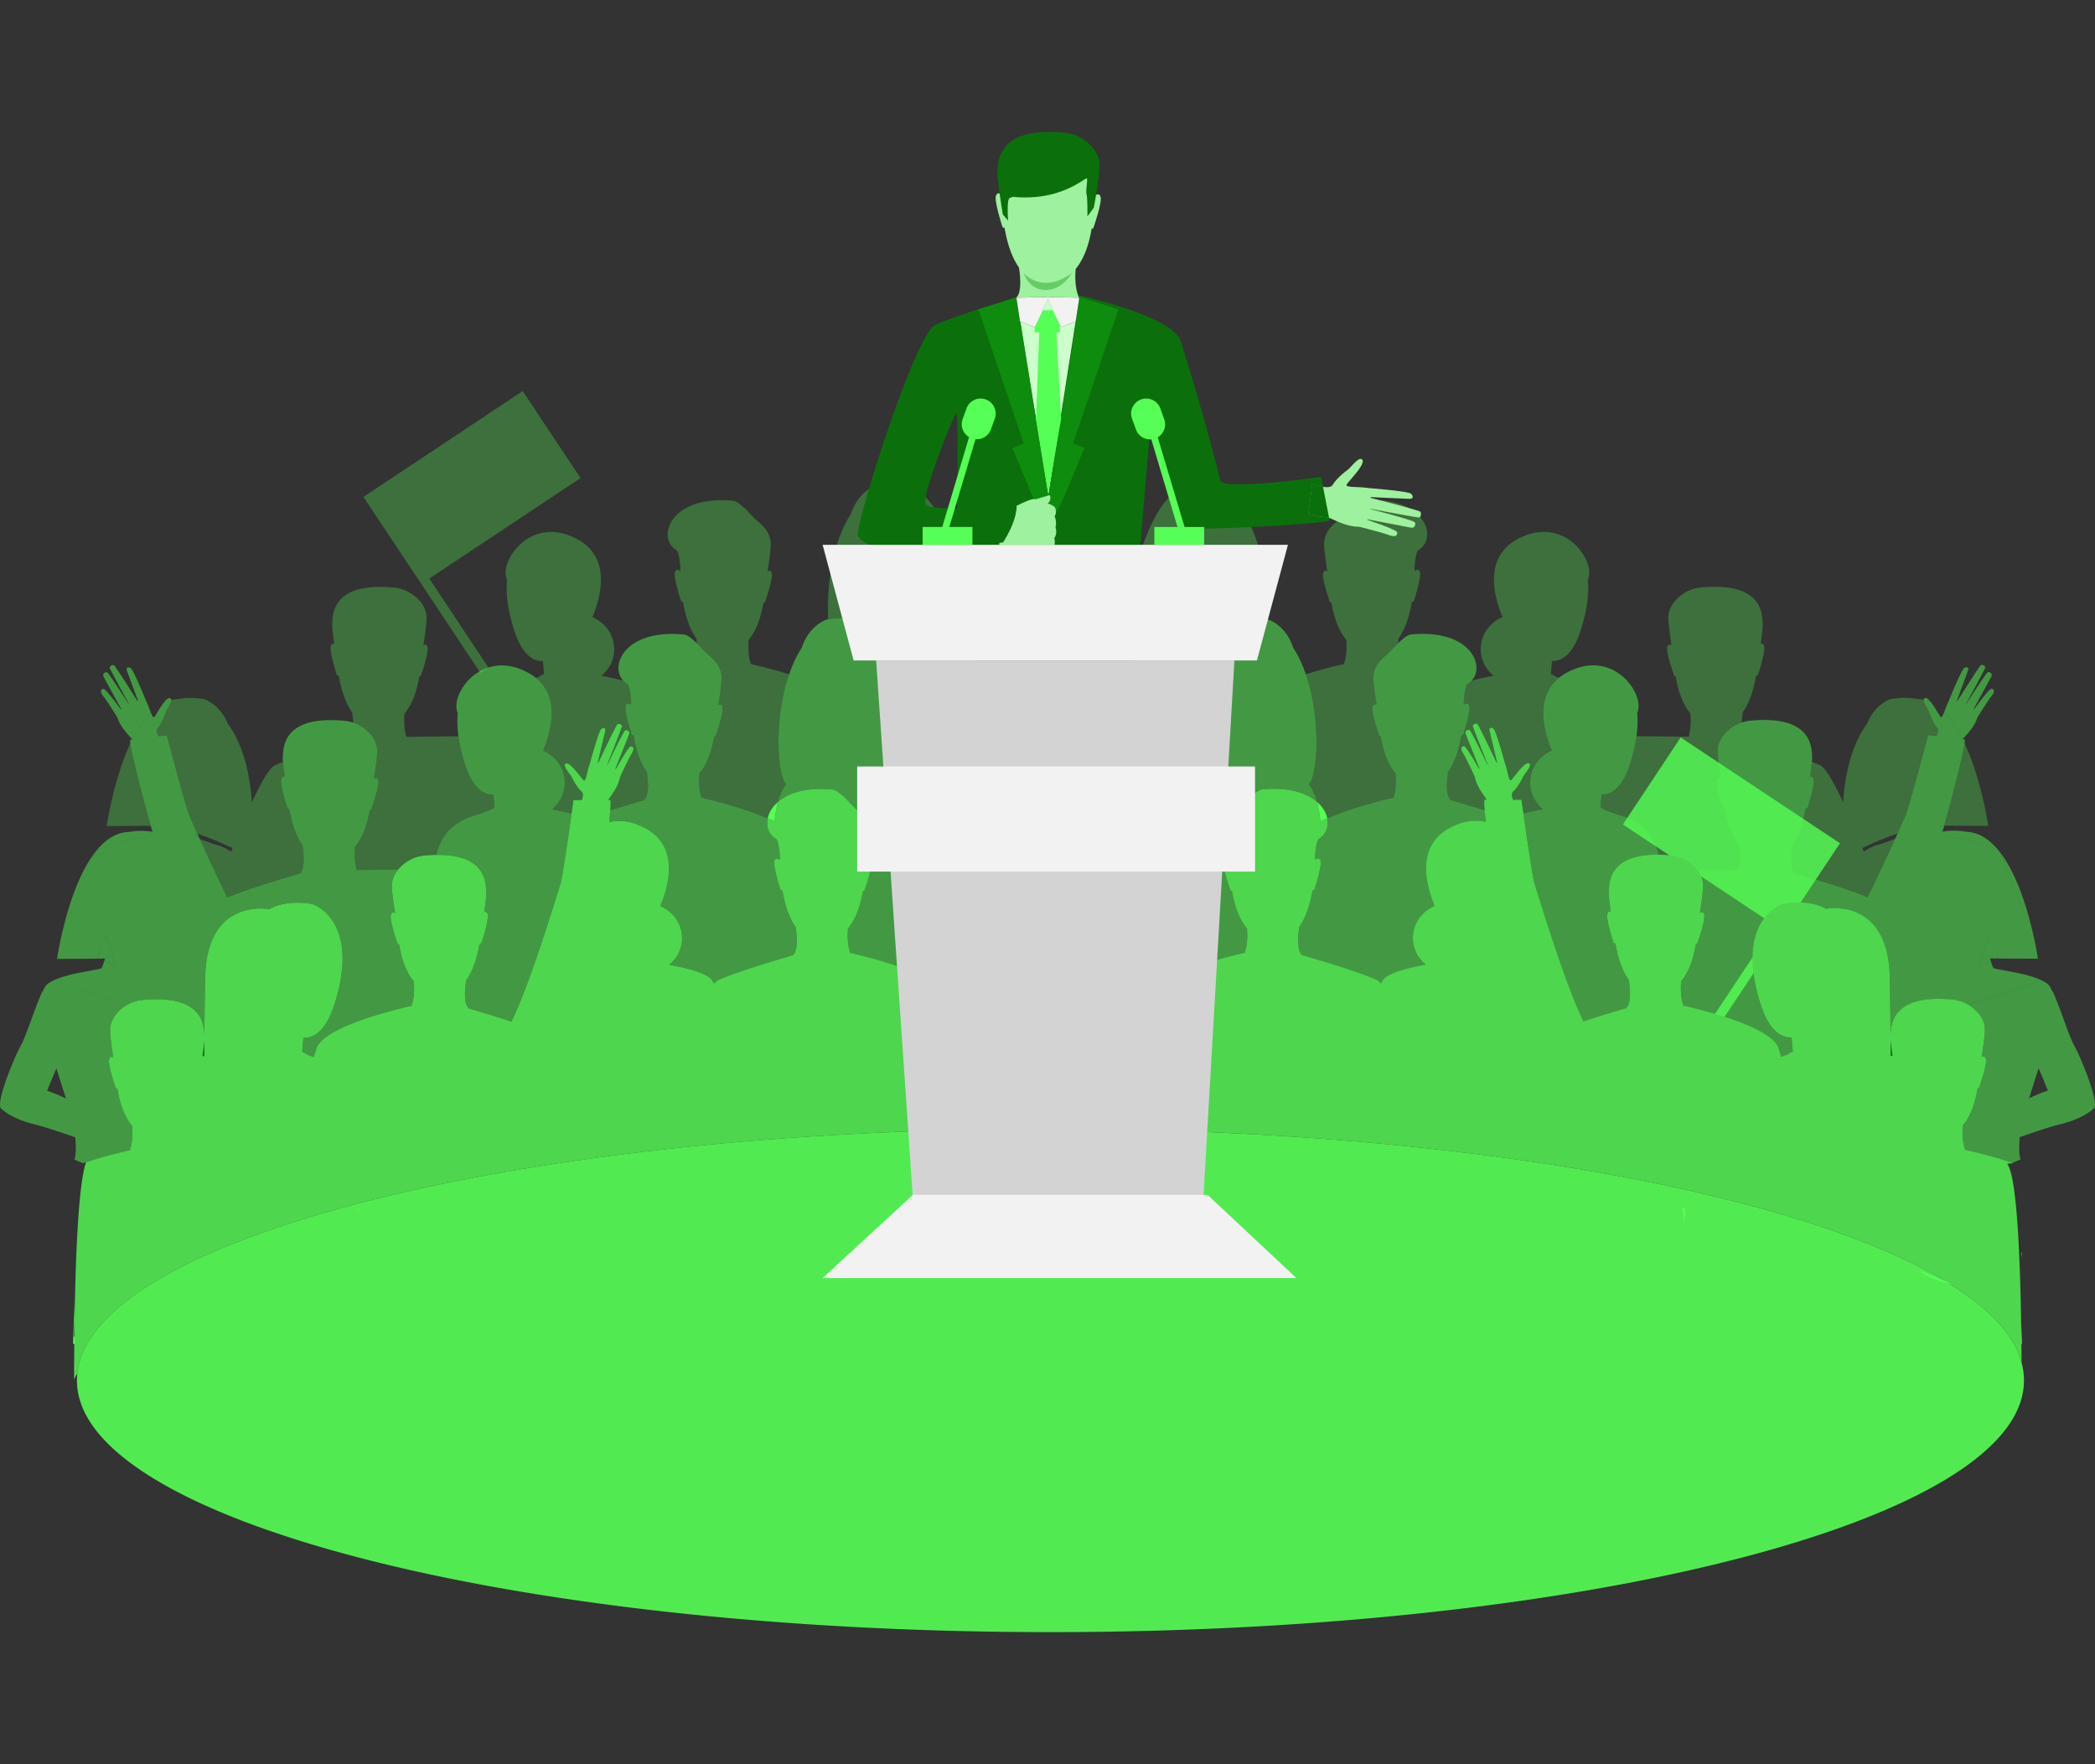 <svg xmlns="http://www.w3.org/2000/svg" enable-background="new 0 0 500 421" viewBox="0 0 500 421" id="Politiciangivinghisspeechtopublic"><rect x="0" y="0" width="500" height="421" fill="#333333" stroke="none"/><path fill="#55ff55" d="M483.047 329.465c0 33.169-104.021 60.059-232.349 60.059-128.313 0-232.334-26.89-232.334-60.059 0-.543.031-1.085.097-1.627 3.026-29.536 88.557-53.763 199.194-57.829 1.563-.064 3.126-.111 4.704-.159.047.159.112.319.159.478.638 1.865 1.323 3.635 1.977 5.07.859 1.912 1.722 3.235 2.453 3.426 1.373.35 14.283-.159 23.065-.749 8.782.59 21.693 1.083 23.047.733.75-.191 1.594-1.515 2.456-3.428.669-1.466 1.37-3.283 2.024-5.18a3.28 3.28 0 0 0 .128-.398c1.563.048 3.11.096 4.654.16 107.847 3.793 192.167 26.714 200.106 55.102.413 1.451.619 2.917.619 4.401z" opacity=".9" class="colorffbe55 svgShape"></path><g opacity=".3" fill="#000000" class="color000000 svgShape"><path fill="#55ff55" d="M237.314 185.745c4.209-.989 6.998-2.55 8.368-3.873 1.357-1.325-3.222-12.338-4.576-14.744-1.339-2.407-2.92-7.668-4.832-12.272a7.996 7.996 0 0 0-.704-1.308c-.237-.59-.557-1.083-1.002-1.434-.638-.495-1.501-.909-2.488-1.292-1.118-7.699-5.809-34.603-16.839-34.983h-.031c-3.235-.606-6.183.048-6.183.048s-4.162 1.307-5.931 6.745c-4.589 6.997-5.846 17.868-5.429 25.151.909-.143 3.3-.461 5.85.033h.016c10.999.426 15.641 27.286 16.758 35.016.99.366 1.849.795 2.488 1.29.429.335.75.812.987 1.402.271.398.51.845.719 1.339 1.915 4.606 3.477 9.867 4.816 12.274 1.339 2.42 5.899 13.435 4.545 14.743-1.354 1.323-4.159 2.9-8.353 3.874-2.039.478-5.878 1.754-9.402 2.982-.19 2.279-.174 4.606.24 5.292.495.828 3.11 4.798 4.944 7.585 2.245 1.244 3.923 2.629 4.352 4.113.51 1.704 1.13 3.745 1.865 6.169h.016c2.662-.162 5.339-.321 8.032-.464.878-.048 1.771-.081 2.662-.129 1.192-18.299-2.042-30.809-4.819-37.887.638-.318 1.195-.654 1.61-1.02 0 0-6.043-9.069-6.824-10.359-.414-.685-.414-2.997-.224-5.292 3.507-1.228 7.345-2.52 9.369-2.999zm-4.847-13.468a155.543 155.543 0 0 1 2.232 5.356c-2.547.892-3.599 1.387-4.492 1.849.7-2.216 1.528-4.878 2.26-7.205zM187.634 187.142c-.94 1.29-1.563 2.774-1.961 4.256-.495 1.737-.701 3.443-.794 4.751-.096-.048-.193-.112-.305-.16a2.301 2.301 0 0 0-1.307-.605c-.016 0-.031-.016-.047-.016-6.538-2.931-15.367-4.858-15.796-4.955-.685-1.977-.641-4.304-.514-5.801v-.016c1.485-1.77 2.824-4.544 3.536-8.879.24.159.417-.24.417-.24.128-.43 1.943-5.596 1.544-6.791-.209-.654-.623-.605-.974-.413.305-1.865.654-4.306.766-6.139.143-2.598-1.451-4.492-3.014-5.72-.685-.542-1.737-1.753-2.839-2.836-.031-.383-.097-.781-.159-1.213-1.292-1.801-2.488-4.575-3.191-8.845-.016.016-.016.048-.016.048-.271.255-.461-.223-.461-.223-.081-.191-1.834-5.627-1.42-6.822.302-.845.924-.478 1.258-.207 0-.207.016-.511.031-.861-.159-1.992-.445-3.857-.956-4.161-4.816-2.853-1.628-13.198 13.53-11.782 1.737.174 4.592 3.887 5.98 4.972 1.544 1.227 3.154 3.124 3.014 5.722-.112 1.849-.464 4.271-.766 6.152.336-.19.766-.271.987.398.402 1.195-1.417 6.36-1.544 6.791 0 0-.174.398-.414.223-.716 4.352-2.055 7.142-3.537 8.912-.124 1.482-.159 3.826.545 5.819.143.031 4.334.939 9.1 2.434-3.66 10.651-2.832 24.199-.693 26.207zM153.84 190.814v.128a313.673 313.673 0 0 0-8.206 2.489c.128-1.563.143-2.519 0-2.519h-.479c.557-.909 2.391-3.062 2.836-5.421.015-.048.031-.079.015-.128h.016s1.802-3.921 2.727-5.482c.94-1.547.14-1.754-.208-1.77-.448 0-2.646 3.793-3.571 5.404-.031-.031-.062-.047-.093-.065.844-2.087 3.088-7.699 3.281-8.241.271-.669-.51-1.132-.94-.908-.398.223-3.235 6.09-4.24 8.225l-.062-.016c.909-2.279 3.505-8.848 3.536-9.198.062-.447-.862-.733-1.118-.462-.364.385-3.536 7.062-4.523 9.151-.047 0-.097 0-.143-.017.224-.908.623-2.614.987-4.176.383-1.561.716-2.979.797-3.298.174-.797-.286-.973-.925-.574-.576.367-2.469 7.237-2.836 8.544 0 .016-.016.031-.016.031-.511 1.244-.813 4.288-1.404 3.683-.685-.687-3.203-4.382-4.206-3.983-1.006.398 1.033 2.501 1.416 3.298.271.59 1.245 2.439 2.329 3.426.464.43.336 1.227.05 1.993l-2.008.001s-.178 1.308-.464 3.252a65.443 65.443 0 0 0-4.654-1.004c1.865-1.53 3.045-3.811 3.06-6.36 0-3.428-2.139-6.36-5.18-7.665 1.908-4.576 4.091-12.643-1.697-17.344.271-.11.542-.222.813-.317 0 0 .367-.288 1.102-.605a13.183 13.183 0 0 0-.065-.766c-.062-.828-.128-1.625-.19-2.343l-.016-.017c-2.631.112-5.149-1.96-6.89-7.475-1.578-5.003-1.946-8.908-1.659-11.953-2.073-4.24 5.641-15.734 16.861-9.599 8.004 4.382 5.582 13.58 3.512 18.568 3.06 1.29 5.196 4.223 5.199 7.651 0 2.534-1.195 4.814-3.06 6.345 1.579.286 3.474.669 5.246 1.161.255.288.557.526.909.733.508.304.782 2.12.956 4.097v.048c-.016.366-.031.654-.031.876-.336-.271-.959-.638-1.261.207-.414 1.196 1.326 6.631 1.404 6.823 0 0 .193.478.464.223 0 0 .016-.015.016-.031.685 4.223 1.865 6.997 3.157 8.798v.016c.876 5.737-.544 6.566-.544 6.566zM118.026 192.734c-.526.24-.847.447-.99.542a.707.707 0 0 1-.093.064c-1.609.606-3.477 1.309-4.318 1.468a.742.742 0 0 0-.209.079c-.844.303-4.175 1.627-6.183 4.383-1.052 1.437-1.69 3.126-2.104 4.768-.859 0-1.799.048-2.805.143a9.126 9.126 0 0 0-4.782 1.883 8.584 8.584 0 0 0-1.547 1.498l-9.85.081c-.588-1.911-.542-4.111-.414-5.531v-.016c1.482-1.77 2.821-4.542 3.536-8.879.24.191.414-.238.414-.238.143-.431 1.961-5.597 1.56-6.793-.224-.652-.654-.588-.987-.414.302-1.865.67-4.304.763-6.136.159-2.598-1.451-4.494-2.998-5.72a8.865 8.865 0 0 0-2.708-1.435 29.373 29.373 0 0 0-.274-2.486c-1.289-1.803-2.484-4.592-3.188-8.848-.016.019-.016.034-.016.05-.271.255-.464-.223-.464-.223-.078-.207-1.831-5.627-1.401-6.823.19-.542.507-.574.797-.462-.289-2.056-.545-4.144-.479-4.766.159-1.785-.448-10.121 14.71-8.69a9.143 9.143 0 0 1 4.797 1.88c1.547 1.211 3.157 3.108 3.013 5.722-.112 1.849-.461 4.271-.763 6.153.336-.209.766-.271.987.398.398 1.195-1.417 6.343-1.544 6.79 0 0-.177.383-.414.223-.716 4.352-2.055 7.142-3.537 8.911-.112 1.42-.143 3.619.464 5.548l12.415-.131c.255 1.897.735 4.033 1.485 6.407 1.722 5.515 4.225 7.602 6.871 7.475v.016c.062.718.143 1.514.205 2.344.02.254.036.509.051.765zM35.972 197.084l-10.507.065s1.56-10.951 5.638-19.685c.464 3.06 2.954 12.799 4.869 19.62zM71.677 208.332v.111c-5.23 1.515-13.15 3.923-17.421 5.758-1.899-3.857-4.081-8.48-6.6-14.009a.187.187 0 0 1 .047.033c1.61.62 3.474 1.322 4.302 1.48 0 0 1.482.478 3.175 1.546.109-.271.205-.557.318-.828-2.073-1.004-5.087-2.344-8.387-3.442-.604-1.323-1.211-2.695-1.846-4.128-.881-1.929-5.457-19.35-5.457-19.35s-.828.096-1.977.224c-.383-.718-.604-1.483-.19-1.977.956-1.116 1.703-3.06 1.893-3.681.208-.655 1.357-2.218 1.342-2.999a7.406 7.406 0 0 1 1.687-.238h.031c3.238-.59 6.201.062 6.201.062s3.714 1.163 5.613 5.898c3.714 5.034 5.342 12.415 5.679 18.758 2.214-4.782 4.222-8.304 5.479-8.863a33.498 33.498 0 0 1 1.977-.83c.081.94.255 2.279.433 3.586-.29-.112-.623-.064-.816.478-.411 1.195 1.326 6.631 1.404 6.823 0 0 .193.478.464.222 0 0 .016-.015.016-.031.704 4.256 1.899 7.03 3.172 8.831.862 5.735-.539 6.566-.539 6.566z" class="colorffbe55 svgShape"></path></g><path fill="#0b700b" d="M218.759 257.541s-.844 9.15-1.591 18.267c2.136-.128 4.287-.257 6.441-.367.286-.017.573-.033.875-.048-2.773-6.027-5.725-17.852-5.725-17.852zm-170.443-5.436c.146-.064.305-.079.448 0 0-1.259 0-2.534.016-3.811-.081.958-.271 2.391-.464 3.811z" class="color0b4870 svgShape"></path><path fill="#55ff55" d="M229.301 199.137c-1.339-2.406-2.902-7.668-4.816-12.274a7.783 7.783 0 0 0-.719-1.339c-.237-.59-.557-1.068-.987-1.402-.638-.495-1.498-.925-2.488-1.29-1.117-7.73-5.759-34.589-16.758-35.016h-.016c-2.55-.493-4.941-.176-5.85-.033-.255.048-.383.081-.383.081s-4.159 1.292-5.927 6.728c-1.242 1.88-2.232 4.049-3.014 6.343h-.016c-3.661 10.65-2.833 24.199-.694 26.207-.94 1.29-1.563 2.774-1.961 4.256 2.438-2.12 6.678-3.588 13.038-2.968 1.737.16 4.592 3.89 5.962 4.972 1.563 1.228 3.157 3.124 3.014 5.724-.112 1.848-.461 4.287-.778 6.152.352-.192.782-.271.987.398.398 1.195-1.417 6.36-1.544 6.79 0 0-.19.398-.414.224-.732 4.351-2.07 7.142-3.552 8.912-.128 1.482-.159 3.826.526 5.801.255.064 11.796 2.548 18.365 6.212-1.834-2.788-4.449-6.757-4.944-7.585-.414-.687-.43-3.014-.24-5.292 3.524-1.228 7.363-2.505 9.402-2.982 4.193-.974 6.998-2.551 8.353-3.874 1.353-1.31-3.208-12.324-4.546-14.745zm-10.915 12.339a806.542 806.542 0 0 0 2.26-7.19 145.982 145.982 0 0 1 2.232 5.339c-2.55.894-3.602 1.405-4.492 1.851zM189.33 227.802v.128c-5.451 1.58-13.835 4.131-17.932 5.982-.302.143-.623.447-1.021.876-.221-.588-.557-1.083-1.002-1.434-2.058-1.594-6.519-2.501-9.645-3.091 1.865-1.53 3.06-3.793 3.06-6.343 0-3.427-2.139-6.36-5.199-7.651 2.089-4.99 4.523-14.171-3.477-18.569-3.269-1.801-6.233-2.089-8.751-1.497.112-1.051.206-1.993.271-2.772a313.673 313.673 0 0 1 8.206-2.489v-.128s1.42-.83.542-6.567v-.016c-1.292-1.801-2.472-4.575-3.157-8.798 0 .016-.016.031-.016.031-.271.255-.464-.223-.464-.223-.078-.191-1.818-5.627-1.404-6.823.302-.845.925-.478 1.261-.207 0-.222.016-.511.031-.876v-.048c-.174-1.977-.448-3.793-.956-4.097a3.69 3.69 0 0 1-.909-.733c-3.381-3.552.38-12.369 14.455-11.018.859.081 2.008 1.052 3.122 2.137 1.102 1.083 2.154 2.294 2.839 2.836 1.563 1.228 3.157 3.123 3.014 5.72-.112 1.834-.461 4.274-.766 6.139.352-.193.766-.241.974.413.398 1.195-1.417 6.362-1.544 6.791 0 0-.178.398-.417.24-.713 4.335-2.052 7.109-3.536 8.879v.016c-.128 1.497-.171 3.824.514 5.801.43.096 9.259 2.023 15.796 4.955-.414 1.96.302 3.825 1.946 4.813.511.303.797 2.168.956 4.161-.031.35-.031.654-.047.861-.333-.271-.94-.638-1.242.207-.414 1.195 1.323 6.631 1.404 6.822 0 0 .19.478.461.223 0 0 0-.031.016-.048.704 4.273 1.899 7.045 3.175 8.846.859 5.738-.558 6.551-.558 6.551zM27.626 230.479a795.763 795.763 0 0 1-2.251-7.204c-1.13 2.519-2.245 5.356-2.245 5.356.174.062.349.128.51.174h.492c.305-.033.591-.048.909-.033-.047.176-.094.352-.143.51 1.339.512 2.074.878 2.728 1.197zm-7.818 47.135c.062-.016.128-.033.19-.064.178-.064.367-.128.542-.176a84.135 84.135 0 0 1 3.091-.971c.065-.019.112-.034.159-.05.735-.207 1.42-.398 2.073-.574a91.578 91.578 0 0 1 3.842-.971c.205-.048.383-.096.542-.128.398-.096.654-.145.732-.16.703-1.977.669-4.321.542-5.819-1.482-1.768-2.805-4.558-3.508-8.91-.24.16-.43-.223-.43-.223-.128-.447-1.93-5.595-1.532-6.79.221-.669.654-.606.99-.414-.131-.814-.274-1.739-.402-2.679-.047-.302-.078-.606-.112-.908l-.093-.766a38.712 38.712 0 0 1-.143-1.785c-.146-2.614 1.463-4.511 3.01-5.722.205-.159.414-.302.619-.447 0-.11-.015-.207-.015-.317-3.521-1.228-7.363-2.501-9.386-2.979-3.284-.766-5.694-1.896-7.238-2.995h-.016c-.735.318-1.373.669-1.883 1.051-.43.335-.763.83-.987 1.42v.016a6.35 6.35 0 0 0-.7 1.29c-1.927 4.607-3.505 9.869-4.86 12.275-1.354 2.406-5.943 13.407-4.586 14.728 1.37 1.323 4.159 2.901 8.35 3.888 2.042.493 5.868 1.784 9.374 3.01.146 1.673.178 3.379 0 4.431-.047.381-.128.685-.236.861m-6.493-16.415s1.115-2.836 2.232-5.339c.732 2.343 1.56 5.003 2.263 7.202-.893-.459-1.942-.954-4.495-1.863zm23.763-92.725s-.015-.016-.031-.047a.842.842 0 0 1-.047-.112c-.623-1.53-3.176-7.729-3.764-8.001-.685-.335-1.133-.111-.862.671.224.605 2.011 5.465 2.665 7.218-.047.016-.096.016-.143.033-1.242-1.993-5.184-8.223-5.597-8.558-.286-.224-1.146.174-1.052.59.097.35 3.446 6.55 4.626 8.718l-.05.016c-1.273-1.993-4.782-7.475-5.196-7.651-.464-.176-1.18.383-.847 1.02.274.511 3.176 5.819 4.259 7.78-.031.031-.065.047-.097.079-1.083-1.499-3.745-5.022-4.19-4.942-.336.048-1.102.367.016 1.785 1.115 1.435 3.365 5.117 3.365 5.117h.016c0 .048.016.079.031.128.732 2.279 2.805 4.192 3.459 5.037-.271.031-.445.064-.479.048-.078.015-.062.35.016.94.146-.335.305-.654.479-.973 1.227-2.503 2.693-4.768 4.399-6.472-.322-.813-.655-1.849-.976-2.424zm.981 29.488h-.016c.143.495.286.973.414 1.435-1.021-.176-3.238-.414-5.594.033h-.034c-8.813.305-13.592 14.395-15.728 23.259.688-1.642 1.308-2.998 1.691-3.683 1.354-2.407 2.914-7.666 4.825-12.274a8.26 8.26 0 0 1 .704-1.29c.24-.605.557-1.1 1.002-1.435 1.339-1.037 3.699-1.787 6.04-2.344 2.344-.542 4.688-.911 5.977-1.181.209-.064.414-.095.623-.159.062-.016.128-.033.174-.048 0 0 .464-.861.813-2.327a14.492 14.492 0 0 0-.891.014zm4.551-30.461c-.399-.112-.94.4-1.497 1.133a8.454 8.454 0 0 1 1.834-.688c-.001-.222-.097-.381-.337-.445zm6.572 32.357c-.143-.048-.302-.097-.445-.143v.031c-.016.24-.031.495-.062.749.589.255.94.479 1.052.574-.178-.398-.352-.797-.545-1.211z" opacity=".5" class="colorffbe55 svgShape"></path><path fill="#55ff55" d="M98.223 240.062c-.352.079-20.992 4.483-22.745 10.253-.174.621-.383 1.29-.607 1.992-.526-.191-1.052-.398-1.578-.59v-.016s-.38-.303-1.161-.637c.015-.271.031-.557.062-.828.065-.894.143-1.754.224-2.534v-.017c2.836.126 5.548-2.089 7.425-8.035 6.388-20.197-5.311-23.876-5.311-23.876s-5.962-1.337-10.488 1.311c.031-.033.062-.081.097-.112 0 0-15.161-2.9-15.189 17.024-.078 4.24-.14 8.672-.171 13.007-.112-2.296-.305-9.707-14.682-8.365a8.293 8.293 0 0 0-1.099.176l-.399.095a9.37 9.37 0 0 0-2.681 1.149c0-.11-.015-.207-.015-.317-3.521-1.228-7.363-2.501-9.386-2.979-3.284-.766-5.694-1.896-7.238-2.995 3.188-1.357 8.032-2.011 10.136-2.458.271-.062.526-.145.797-.191 0 0 .352-.669.685-1.834 1.339.511 2.073.876 2.727 1.195a795.763 795.763 0 0 1-2.251-7.204c-1.13 2.519-2.245 5.356-2.245 5.356.174.062.349.128.51.174l-10.027.051s.43-2.965 1.416-7.047c.688-1.642 1.308-2.998 1.691-3.683 1.354-2.407 2.914-7.666 4.825-12.274a8.26 8.26 0 0 1 .704-1.29c.24-.605.557-1.1 1.002-1.435 1.339-1.037 3.699-1.787 6.04-2.344 2.344-.542 4.688-.911 5.977-1.181.209-.064.414-.095.623-.159.062-.016.128-.033.174-.048 0 0 .464-.861.813-2.327-.302 0-.604 0-.89.016h-.016c-1.915-6.821-4.405-16.561-4.869-19.619.146-.335.305-.654.479-.973.112.159.174.255.19.333 0-.078-.078-.174-.19-.333 1.227-2.503 2.693-4.768 4.399-6.472.32.813.607 1.402.878 1.068.367-.462 1.289-2.168 2.182-3.331a8.454 8.454 0 0 1 1.834-.688c.015.781-1.133 2.344-1.342 2.999-.19.621-.937 2.565-1.893 3.681-.414.493-.193 1.259.19 1.977 1.149-.128 1.977-.224 1.977-.224s4.576 17.421 5.457 19.35c.635 1.434 1.242 2.805 1.846 4.128-.143-.048-.302-.097-.445-.143v.031c-.016.24-.031.495-.062.749.589.255.94.479 1.052.574 2.519 5.529 4.701 10.152 6.6 14.009 4.271-1.835 12.191-4.243 17.421-5.758v-.111s1.401-.831.539-6.567c-1.273-1.801-2.469-4.575-3.172-8.831 0 .016-.016.031-.016.031-.271.255-.464-.222-.464-.222-.078-.191-1.815-5.627-1.404-6.823.193-.542.526-.59.816-.478-.178-1.307-.352-2.646-.433-3.586-.047-.526-.062-.94-.047-1.163.174-1.785-.417-10.123 14.741-8.659a8.388 8.388 0 0 1 2.073.447 8.853 8.853 0 0 1 2.708 1.435c1.547 1.227 3.157 3.122 2.998 5.72-.093 1.832-.461 4.271-.763 6.136.333-.174.763-.238.987.414.402 1.196-1.416 6.362-1.56 6.793 0 0-.174.43-.414.238-.716 4.337-2.055 7.109-3.536 8.879v.016c-.128 1.419-.174 3.619.414 5.531l9.85-.081c-.906 1.1-1.575 2.503-1.479 4.209.112 1.848.461 4.287.766 6.152-.352-.192-.781-.271-1.005.398-.38 1.195 1.404 6.36 1.547 6.79 0 0 .174.398.414.24.704 4.352 2.042 7.142 3.524 8.908.114 1.483.148 3.826-.537 5.803z" opacity=".5" class="colorffbe55 svgShape"></path><path fill="#55ff55" d="M98.55 288.279c-.062.016-.318.11-.75.238m85.419-93.15c.016 0 .031.016.047.016.495.064.959.271 1.307.605.112.048.209.112.305.16.093-1.307.299-3.014.794-4.751-1.401 1.196-2.197 2.615-2.453 3.97z" class="colorffbe55 svgShape"></path><path fill="#55ff55" d="M256.914 269.707c-.016-.096-.031-.191-.065-.286-.016-.16-.047-.303-.078-.447-.177-.861-.286-1.42-.286-1.42s-2.824.398-6.457.797h-.062c-2.12.224-4.495.462-6.743.623-4.623.302-8.72.319-8.975-.654a518.866 518.866 0 0 0-6.743-24.42h-.016c-.732-2.422-1.354-4.463-1.865-6.169-.43-1.482-2.104-2.869-4.349-4.113-6.569-3.666-18.109-6.152-18.365-6.215-.685-1.977-.654-4.32-.526-5.801 1.485-1.77 2.824-4.559 3.555-8.911.224.176.414-.223.414-.223.128-.43 1.946-5.594 1.547-6.79-.209-.669-.638-.59-.99-.398.321-1.865.669-4.304.781-6.153.128-2.598-1.466-4.496-3.01-5.722-1.373-1.083-4.24-4.815-5.977-4.973-6.36-.621-10.6.845-13.023 2.965-.51 1.737-.704 3.443-.797 4.749-.096-.047-.193-.11-.321-.159-.333-.334-.797-.542-1.307-.605-.016 0-.016-.017-.031-.017-.414 1.961.302 3.826 1.946 4.815.51.303.797 2.168.956 4.161-.031.35-.031.652-.047.861-.336-.272-.94-.638-1.245.207-.414 1.195 1.323 6.631 1.404 6.821 0 0 .19.479.461.224 0 0 0-.033.016-.048.704 4.271 1.899 7.045 3.172 8.846.862 5.739-.557 6.552-.557 6.552v.128c-5.451 1.578-13.835 4.128-17.932 5.977-.302.143-.623.447-1.021.876-.221-.59-.557-1.083-1.002-1.435-2.058-1.594-6.519-2.502-9.645-3.091 1.865-1.53 3.06-3.793 3.06-6.345 0-3.426-2.135-6.359-5.196-7.651 2.089-4.989 4.527-14.17-3.474-18.553-3.285-1.801-6.233-2.104-8.751-1.499.112-1.052.209-1.992.271-2.774.128-1.561.143-2.517 0-2.517h-.476c.557-.909 2.372-3.062 2.821-5.42.016-.064.031-.079.016-.128h.016s1.803-3.921 2.727-5.484c.94-1.561.143-1.753-.208-1.768-.445 0-2.646 3.794-3.571 5.403-.031-.031-.062-.048-.096-.079.847-2.072 3.094-7.699 3.284-8.225.271-.669-.511-1.132-.94-.909-.399.224-3.235 6.089-4.24 8.225l-.062-.016c.906-2.279 3.505-8.846 3.537-9.196.065-.447-.859-.733-1.115-.462-.367.381-3.54 7.061-4.527 9.148-.05 0-.096 0-.143-.016.221-.909.62-2.614.987-4.176.383-1.561.719-2.981.797-3.298.174-.797-.286-.973-.924-.574-.573.366-2.469 7.236-2.836 8.544 0 .016-.016.031-.016.031-.511 1.244-.813 4.289-1.404 3.681-.685-.685-3.203-4.383-4.209-3.985-1.003.398 1.037 2.503 1.42 3.3.271.59 1.245 2.439 2.344 3.428.461.43.318 1.227.047 1.992h-2.008s-.174 1.306-.461 3.252c-.735 5.244-2.17 15.143-2.615 16.624-5.308 17.168-8.879 27.145-11.715 32.995-.448-.143-.894-.286-1.339-.431l-1.339-.43-1.818-.574c-.735-.222-1.466-.445-2.167-.669-.735-.207-1.435-.43-2.12-.621-.526-.16-1.021-.304-1.5-.447v-.128s-1.401-.828-.526-6.55c1.292-1.802 2.487-4.575 3.203-8.83l.019.031c.271.255.461-.207.461-.207.081-.207 1.834-5.627 1.42-6.823-.193-.542-.511-.59-.813-.478.078-.542.159-1.068.221-1.594a38.17 38.17 0 0 0 .24-2.12c.016-.159.031-.319.031-.447a3.54 3.54 0 0 0 0-.59c-.143-1.673.367-9.038-11.905-8.862-.862 0-1.803.048-2.805.143a9.133 9.133 0 0 0-4.782 1.882 8.387 8.387 0 0 0-1.547 1.497c-.909 1.1-1.578 2.503-1.482 4.207.112 1.849.461 4.288.766 6.153-.352-.191-.781-.271-1.006.398-.383 1.196 1.404 6.36 1.547 6.79 0 0 .174.398.414.24.701 4.35 2.039 7.14 3.521 8.91.112 1.482.143 3.826-.542 5.801-.349.081-20.992 4.48-22.745 10.25-.174.621-.383 1.29-.607 1.992-.526-.191-1.052-.398-1.578-.59v-.016s-.38-.303-1.161-.638c.016-.271.031-.542.062-.812.065-.909.143-1.77.224-2.534v-.033c2.836.128 5.548-2.087 7.428-8.033 6.391-20.195-5.308-23.877-5.308-23.877s-5.962-1.323-10.488 1.323c.031-.033.062-.081.096-.112 0 0-15.161-2.902-15.192 17.023-.078 4.24-.143 8.672-.174 13.007-.112-2.294-.302-9.707-14.682-8.368a8.998 8.998 0 0 0-1.099.176l-.398.095c-.94.24-1.849.623-2.677 1.147a17.23 17.23 0 0 0-.623.447c-1.544 1.211-3.154 3.108-3.01 5.722.031.559.078 1.149.143 1.785l.093.766c.034.302.065.605.112.908.128.942.271 1.865.399 2.679-.333-.191-.766-.255-.987.414-.399 1.195 1.401 6.343 1.529 6.79 0 0 .193.383.433.224.701 4.351 2.024 7.14 3.505 8.91.128 1.497.174 3.842-.542 5.817-.081.017-.336.064-.735.16-.143.031-.333.08-.542.128-.925.207-2.263.542-3.842.971a165.3 165.3 0 0 0-2.07.574c-.05.016-.081.031-.143.048-.99.286-2.042.621-3.11.971-2.248 6.552-2.805 31.003-2.852 51.852.221-.462.476-.925.781-1.387 3.026-29.536 88.557-53.763 199.194-57.829.592-6.838 1.102-12.464 1.102-12.464s1.61 6.486 3.602 12.305c.047.159.112.319.159.478.638 1.865 1.323 3.635 1.977 5.07.859 1.912 1.722 3.235 2.453 3.426 1.373.35 14.283-.159 23.065-.749 4.751-.335 8.337-.685 8.337-.973-.052-.206-.896-4.653-1.438-7.394zM48.761 252.11c-.143-.079-.302-.064-.448 0 .193-1.418.383-2.853.464-3.809-.016 1.274-.016 2.549-.016 3.809z" opacity=".8" class="colorffbe55 svgShape"></path><path fill="#55ff55" d="M136.388 194.181c-.732 5.244-2.164 15.142-2.612 16.624-5.302 17.169-8.869 27.147-11.709 32.997l-1.339-.428c-.445-.145-.893-.288-1.339-.431l-1.818-.574c-.732-.223-1.466-.445-2.167-.67-.735-.207-1.435-.428-2.12-.619-.526-.159-1.021-.304-1.497-.447v-.128s-1.404-.828-.529-6.55c1.292-1.801 2.487-4.576 3.203-8.832l.016.031c.271.255.464-.207.464-.207.078-.207 1.83-5.627 1.416-6.823-.193-.542-.511-.59-.813-.478.078-.542.159-1.068.221-1.594a38.17 38.17 0 0 0 .24-2.12 4.84 4.84 0 0 0 .031-.445 3.538 3.538 0 0 0 0-.59c-.143-1.675.367-9.038-11.908-8.86.414-1.642 1.052-3.331 2.104-4.768 2.008-2.757 5.339-4.08 6.183-4.383a.675.675 0 0 1 .209-.079c.84-.159 2.708-.862 4.318-1.468 0 0 .031-.016.093-.064.143-.095.464-.302.99-.542-.016-.255-.031-.511-.05-.764-.062-.83-.143-1.627-.205-2.344v-.016c-2.646.128-5.149-1.96-6.871-7.475-.75-2.374-1.23-4.51-1.485-6.407-.286-2.136-.317-3.969-.159-5.579-2.058-4.271 5.672-15.701 16.861-9.551a11.88 11.88 0 0 1 1.799 1.211c5.787 4.701 3.605 12.767 1.697 17.344 3.042 1.304 5.18 4.237 5.18 7.665-.016 2.55-1.195 4.83-3.06 6.36 1.405.255 3.062.59 4.656 1.004z" opacity=".5" class="colorffbe55 svgShape"></path><g opacity=".3" fill="#000000" class="color000000 svgShape"><path fill="#55ff55" d="M89.822 103.886h45.638v24.927H89.822z" transform="rotate(-33.613 112.631 116.34)" class="colorffbe55 svgShape"></path><path fill="#55ff55" d="M107.404 136.594h2.298v25.504h-2.298z" transform="rotate(-33.561 108.54 149.34)" class="colorffbe55 svgShape"></path></g><g opacity=".3" fill="#000000" class="color000000 svgShape"><path fill="#55ff55" d="M272.041 188.741c.193 2.296.193 4.608-.224 5.292-.778 1.29-6.821 10.361-6.821 10.361.414.366.971.702 1.609 1.02-2.774 7.078-6.009 19.59-4.813 37.889.894.048 1.784.079 2.662.128 2.693.143 5.37.302 8.035.462h.016c.732-2.424 1.354-4.464 1.865-6.169.43-1.484 2.105-2.869 4.349-4.113 1.834-2.789 4.449-6.759 4.944-7.587.414-.686.43-3.014.237-5.293-3.521-1.228-7.363-2.503-9.402-2.981-4.193-.973-6.998-2.55-8.353-3.873-1.354-1.308 3.204-12.322 4.542-14.744 1.339-2.406 2.901-7.668 4.813-12.274.209-.493.448-.94.719-1.339.237-.59.557-1.068.987-1.403.638-.495 1.497-.925 2.487-1.292 1.115-7.73 5.753-34.589 16.752-35.019h.015c2.55-.493 4.941-.176 5.85-.033.414-7.283-.844-18.154-5.436-25.151-1.768-5.436-5.931-6.743-5.931-6.743s-2.948-.654-6.183-.047h-.031c-11.03.381-15.719 27.287-16.833 34.986-.987.383-1.849.797-2.487 1.292-.445.35-.766.844-1.003 1.434a8.506 8.506 0 0 0-.703 1.307c-1.912 4.606-3.49 9.867-4.829 12.274-1.354 2.406-5.931 13.421-4.573 14.744 1.37 1.323 4.159 2.884 8.368 3.873 2.025.48 5.867 1.772 9.372 2.999zm-2.263-9.26c-.893-.463-1.946-.957-4.495-1.849 0 0 1.118-2.838 2.232-5.356.735 2.326 1.563 4.988 2.263 7.205zM312.354 187.131c.94 1.29 1.56 2.774 1.958 4.256.495 1.737.704 3.443.797 4.751.096-.048.193-.112.305-.16a2.309 2.309 0 0 1 1.307-.606c.016 0 .031-.016.047-.016 6.535-2.932 15.367-4.861 15.796-4.958.685-1.977.638-4.304.51-5.801v-.016c-1.485-1.77-2.823-4.544-3.54-8.879-.24.159-.414-.24-.414-.24-.128-.43-1.946-5.594-1.547-6.79.208-.654.623-.605.974-.414-.305-1.865-.654-4.304-.766-6.138-.143-2.598 1.451-4.494 3.01-5.722.688-.542 1.74-1.753 2.839-2.836.031-.383.096-.781.159-1.213 1.292-1.801 2.487-4.575 3.188-8.846.016.015.016.048.016.048.271.255.464-.222.464-.222.078-.191 1.831-5.627 1.417-6.823-.302-.845-.925-.478-1.258-.207 0-.207-.016-.51-.031-.861.159-1.992.445-3.857.956-4.161 4.813-2.853 1.625-13.198-13.533-11.779-1.737.174-4.592 3.888-5.977 4.973-1.547 1.227-3.157 3.124-3.014 5.722.112 1.849.464 4.271.766 6.152-.336-.19-.766-.271-.987.398-.398 1.195 1.417 6.36 1.544 6.792 0 0 .178.398.414.222.719 4.352 2.058 7.142 3.54 8.91.128 1.482.159 3.826-.542 5.818-.143.031-4.337.94-9.103 2.438 3.669 10.652 2.841 24.2.705 26.208zM346.145 190.797v.128a322.17 322.17 0 0 1 8.21 2.487c-.128-1.563-.143-2.519 0-2.519h.476c-.557-.909-2.391-3.06-2.836-5.42-.016-.048-.031-.079-.016-.128h-.015s-1.803-3.921-2.727-5.482c-.94-1.547-.143-1.754.209-1.77.445 0 2.646 3.793 3.571 5.403.031-.031.062-.047.093-.064-.844-2.087-3.091-7.699-3.281-8.241-.271-.669.511-1.132.94-.907.398.222 3.234 6.088 4.24 8.223l.062-.016c-.909-2.279-3.505-8.846-3.537-9.196-.065-.447.859-.733 1.115-.462.367.383 3.54 7.061 4.527 9.15.047 0 .096 0 .143-.017-.224-.907-.623-2.613-.987-4.176-.383-1.561-.719-2.979-.797-3.298-.177-.797.286-.973.925-.574.573.367 2.469 7.237 2.836 8.544 0 .016.015.031.015.031.511 1.244.813 4.288 1.404 3.683.685-.687 3.204-4.383 4.206-3.985 1.005.398-1.034 2.501-1.417 3.298-.271.59-1.245 2.439-2.329 3.428-.461.43-.333 1.227-.047 1.992h2.008s.174 1.308.461 3.252a65.802 65.802 0 0 1 4.654-1.004c-1.865-1.53-3.042-3.811-3.06-6.36 0-3.428 2.139-6.36 5.18-7.666-1.911-4.575-4.094-12.641 1.69-17.343-.271-.111-.542-.223-.812-.318 0 0-.367-.288-1.099-.606.016-.255.031-.511.062-.766.065-.828.128-1.625.193-2.343l.016-.017c2.631.112 5.149-1.96 6.886-7.475 1.578-5.005 1.943-8.91 1.656-11.955 2.073-4.24-5.641-15.732-16.864-9.596-8.001 4.383-5.579 13.581-3.505 18.57-3.06 1.29-5.196 4.225-5.196 7.651 0 2.534 1.195 4.814 3.06 6.345-1.578.286-3.474.669-5.246 1.163a3.69 3.69 0 0 1-.909.733c-.507.303-.781 2.12-.956 4.097v.048c.016.366.031.654.031.876.336-.271.959-.638 1.261.207.414 1.196-1.323 6.631-1.404 6.822 0 0-.19.478-.461.223 0 0-.016-.016-.016-.031-.685 4.223-1.865 6.997-3.157 8.798v.016c-.876 5.739.544 6.567.544 6.567zM381.962 192.71a6.856 6.856 0 0 1 1.084.606c1.609.605 3.474 1.308 4.318 1.466a.742.742 0 0 1 .209.079c.844.303 4.175 1.627 6.183 4.383 1.052 1.435 1.69 3.124 2.104 4.766.862 0 1.803.048 2.805.143a9.133 9.133 0 0 1 4.782 1.882 8.418 8.418 0 0 1 1.547 1.497l9.85.079c.592-1.911.542-4.111.414-5.531v-.016c-1.482-1.77-2.82-4.542-3.536-8.879-.24.191-.414-.238-.414-.238-.143-.431-1.961-5.596-1.563-6.792.224-.652.654-.588.987-.414-.302-1.865-.669-4.304-.763-6.136-.162-2.598 1.448-4.495 2.995-5.722a8.853 8.853 0 0 1 2.708-1.435c.05-.702.128-1.53.274-2.486 1.289-1.802 2.484-4.592 3.188-8.847.016.017.016.033.016.048.271.255.461-.223.461-.223.081-.207 1.834-5.627 1.404-6.823-.193-.542-.511-.574-.797-.462.286-2.056.542-4.144.476-4.766-.159-1.785.448-10.121-14.71-8.687a9.145 9.145 0 0 0-4.801 1.882c-1.544 1.211-3.154 3.109-3.01 5.722.112 1.849.461 4.271.763 6.153-.333-.209-.763-.271-.987.398-.399 1.195 1.42 6.343 1.547 6.79 0 0 .174.383.414.223.716 4.352 2.055 7.142 3.537 8.91.112 1.419.146 3.619-.461 5.548l-12.418-.128c-.252 1.898-.732 4.033-1.482 6.407-1.722 5.515-4.221 7.604-6.868 7.476v.016c-.065.718-.143 1.515-.208 2.344l-.048.767zM464.016 197.045l10.507.064s-1.563-10.951-5.644-19.685c-.461 3.061-2.949 12.8-4.863 19.621zM428.314 208.299v.111c5.227 1.514 13.15 3.921 17.421 5.755 1.896-3.857 4.082-8.48 6.597-14.011-.031.016-.047.033-.047.033-1.61.621-3.474 1.323-4.302 1.482 0 0-1.482.478-3.172 1.546-.112-.271-.209-.557-.321-.828 2.073-1.004 5.087-2.344 8.387-3.443.604-1.323 1.211-2.694 1.846-4.128.878-1.929 5.454-19.352 5.454-19.352s.828.096 1.974.224c.383-.718.607-1.484.193-1.977-.956-1.116-1.706-3.06-1.896-3.681-.209-.654-1.357-2.216-1.342-2.998a7.414 7.414 0 0 0-1.687-.238h-.031c-3.238-.59-6.201.064-6.201.064s-3.714 1.163-5.61 5.898c-3.714 5.036-5.342 12.417-5.675 18.76-2.217-4.782-4.225-8.304-5.482-8.862a33.498 33.498 0 0 0-1.977-.83c-.081.94-.255 2.279-.433 3.586.289-.112.623-.064.816.478.414 1.195-1.323 6.631-1.404 6.823 0 0-.19.478-.461.222 0 0-.019-.015-.019-.031-.701 4.256-1.896 7.03-3.169 8.831-.863 5.737.541 6.566.541 6.566z" class="colorffbe55 svgShape"></path></g><path fill="#0b700b" d="M275.516 275.388c.305.016.592.031.878.048 2.151.11 4.302.238 6.438.366-.747-9.117-1.594-18.267-1.594-18.267s-2.949 11.828-5.722 17.853zm175.701-27.129c.016 1.276.016 2.551.016 3.811.143-.079.302-.064.448 0-.193-1.42-.383-2.854-.464-3.811z" class="color0b4870 svgShape"></path><path fill="#55ff55" d="M266.145 213.878c1.354 1.323 4.159 2.9 8.353 3.873 2.039.478 5.881 1.753 9.402 2.981.193 2.279.177 4.606-.237 5.293-.495.828-3.11 4.797-4.944 7.587 6.569-3.666 18.109-6.153 18.365-6.217.685-1.975.654-4.319.526-5.801-1.485-1.77-2.823-4.559-3.555-8.91-.224.174-.414-.224-.414-.224-.128-.43-1.946-5.594-1.547-6.79.209-.669.638-.59.99-.398-.321-1.865-.669-4.304-.781-6.152-.143-2.6 1.451-4.495 3.01-5.724 1.373-1.083 4.225-4.813 5.962-4.973 6.36-.621 10.6.845 13.038 2.965-.398-1.482-1.018-2.965-1.958-4.256 2.136-2.008 2.964-15.557-.704-26.205h-.015c-.781-2.294-1.768-4.463-3.01-6.343-1.771-5.436-5.931-6.726-5.931-6.726s-.128-.033-.383-.081c-.909-.143-3.3-.461-5.85.033h-.015c-10.999.43-15.638 27.289-16.752 35.019-.99.367-1.849.797-2.487 1.292-.43.335-.75.813-.987 1.403a7.71 7.71 0 0 0-.719 1.339c-1.911 4.606-3.474 9.867-4.813 12.274-1.34 2.419-5.898 13.434-4.544 14.741zm10.965-4.256s1.118-2.838 2.232-5.341a961.002 961.002 0 0 0 2.263 7.19c-.893-.446-1.942-.957-4.495-1.849zM310.664 227.792v.128c5.451 1.578 13.835 4.128 17.932 5.977.302.143.623.447 1.021.876.221-.588.557-1.083 1.003-1.434 2.058-1.594 6.519-2.503 9.645-3.093-1.865-1.53-3.06-3.794-3.06-6.343 0-3.428 2.136-6.36 5.196-7.651-2.089-4.99-4.527-14.171 3.474-18.57 3.269-1.801 6.233-2.089 8.751-1.499a109.93 109.93 0 0 1-.271-2.772 313.086 313.086 0 0 0-8.21-2.487v-.128s-1.42-.828-.542-6.567v-.016c1.292-1.801 2.472-4.575 3.157-8.798 0 .016.016.031.016.031.271.255.461-.223.461-.223.081-.191 1.818-5.627 1.404-6.822-.302-.845-.925-.478-1.261-.207 0-.223-.016-.51-.031-.876v-.048c.174-1.977.448-3.794.956-4.097a3.69 3.69 0 0 0 .909-.733c3.381-3.554-.383-12.368-14.458-11.014-.859.081-2.008 1.052-3.122 2.137-1.099 1.083-2.151 2.294-2.839 2.836-1.56 1.228-3.154 3.124-3.01 5.722.112 1.834.461 4.273.766 6.138-.352-.191-.766-.24-.974.414-.398 1.196 1.419 6.36 1.547 6.79 0 0 .174.398.414.24.716 4.335 2.055 7.109 3.54 8.879v.016c.128 1.497.174 3.825-.51 5.801-.43.096-9.262 2.025-15.796 4.958.414 1.96-.302 3.825-1.946 4.813-.511.303-.797 2.168-.956 4.161.031.35.031.654.047.861.336-.271.94-.638 1.245.207.414 1.195-1.323 6.631-1.404 6.823 0 0-.19.478-.461.223 0 0 0-.031-.016-.048-.704 4.273-1.899 7.047-3.172 8.848-.865 5.735.555 6.547.555 6.547zM452.332 200.154c.112-.095.464-.319 1.052-.574a12.73 12.73 0 0 1-.062-.749v-.031c-.143.047-.302.095-.445.143-.193.414-.368.812-.545 1.211zm6.774-33.123c.638.16 1.245.383 1.834.687-.557-.733-1.099-1.244-1.497-1.132-.24.064-.337.223-.337.445zM464 197.045c-.286-.016-.588-.016-.89-.016.349 1.466.813 2.327.813 2.327.047.016.112.033.174.048.208.064.414.095.623.159 1.289.271 3.633.638 5.977 1.18 2.341.557 4.701 1.307 6.04 2.343.448.335.766.83 1.006 1.435.255.383.492.813.701 1.29 1.911 4.607 3.474 9.867 4.829 12.274.383.685 1.005 2.041 1.69 3.683-2.136-8.863-6.918-22.953-15.731-23.257h-.034c-2.357-.445-4.573-.207-5.594-.031.128-.462.271-.94.414-1.435H464zm11.285-30.89c1.118-1.418.352-1.737.016-1.785-.445-.079-3.107 3.443-4.19 4.942-.031-.033-.065-.048-.097-.079 1.083-1.961 3.985-7.269 4.256-7.78.336-.637-.383-1.195-.844-1.02-.414.176-3.922 5.658-5.196 7.651l-.05-.016c1.18-2.168 4.527-8.368 4.623-8.718.097-.416-.766-.814-1.052-.59-.414.335-4.352 6.567-5.594 8.56-.047-.017-.097-.017-.143-.033.654-1.753 2.438-6.614 2.662-7.22.271-.781-.174-1.006-.859-.671-.591.272-3.141 6.472-3.764 8.003a.842.842 0 0 1-.047.112.225.225 0 0 1-.031.047c-.321.574-.654 1.611-.974 2.424 1.706 1.704 3.172 3.969 4.399 6.471.177.319.336.638.479.973.081-.59.096-.925.016-.94-.031.015-.206-.017-.476-.048.651-.845 2.724-2.758 3.459-5.037.016-.048.031-.08.031-.128h.015c-.001-.002 2.247-3.683 3.361-5.118zm6.983 110.541c-.414-.687-.43-3.014-.24-5.292 3.505-1.228 7.332-2.519 9.374-3.012 4.19-.988 6.98-2.567 8.35-3.89 1.357-1.323-3.235-12.322-4.589-14.728-1.354-2.406-2.933-7.666-4.863-12.274a6.203 6.203 0 0 0-.7-1.29v-.016c-.224-.59-.557-1.085-.987-1.42-.511-.381-1.149-.733-1.883-1.051h-.016c-1.544 1.099-3.951 2.231-7.235 2.997-2.024.478-5.865 1.753-9.389 2.981 0 .111-.016.207-.016.318.208.145.414.288.623.447 1.544 1.211 3.154 3.109 3.01 5.722a38.492 38.492 0 0 1-.143 1.785l-.093.766c-.034.302-.065.605-.112.908-.128.94-.271 1.865-.398 2.679.333-.192.766-.255.987.414.398 1.195-1.401 6.343-1.528 6.79 0 0-.193.383-.433.222-.701 4.352-2.024 7.142-3.505 8.912-.128 1.497-.159 3.84.542 5.817.081.016.336.064.735.16.159.031.333.079.542.128.925.207 2.263.542 3.842.971.654.16 1.354.367 2.07.574.05.016.096.031.159.048 1.164.35 2.391.733 3.636 1.147.062.031.128.048.19.064m4.063-15.431c.7-2.199 1.528-4.861 2.263-7.204a154.132 154.132 0 0 1 2.232 5.339c-2.553.909-3.602 1.404-4.495 1.865zm-9.165-32.899c-.05-.159-.097-.335-.143-.51.318-.016.604 0 .909.033h.492c.162-.048.336-.112.51-.176 0 0-1.115-2.836-2.248-5.354a711.594 711.594 0 0 1-2.248 7.204c.654-.32 1.389-.686 2.728-1.197z" opacity=".5" class="colorffbe55 svgShape"></path><path fill="#55ff55" d="M401.774 240.035c.349.079 20.992 4.478 22.745 10.249.174.621.383 1.29.607 1.992.526-.191 1.052-.398 1.578-.59v-.016s.38-.303 1.161-.638c-.016-.271-.031-.557-.062-.828a82.956 82.956 0 0 0-.224-2.534v-.017c-2.836.128-5.548-2.087-7.428-8.034-6.391-20.195 5.308-23.876 5.308-23.876s5.962-1.339 10.488 1.307c-.031-.033-.062-.081-.096-.112 0 0 15.161-2.901 15.192 17.023.078 4.24.143 8.672.174 13.007.112-2.296.302-9.707 14.682-8.368.364.031.732.095 1.099.176l.398.095c.94.24 1.849.621 2.677 1.147 0-.111.016-.207.016-.318 3.524-1.228 7.366-2.503 9.389-2.981 3.284-.766 5.691-1.897 7.235-2.997-3.188-1.356-8.032-2.01-10.137-2.455-.271-.064-.526-.145-.797-.191 0 0-.352-.669-.685-1.834-1.339.511-2.073.876-2.727 1.195a711.594 711.594 0 0 0 2.248-7.204 140.47 140.47 0 0 1 2.248 5.354 8.911 8.911 0 0 1-.51.176l10.027.048s-.43-2.965-1.419-7.045c-.685-1.642-1.308-2.998-1.69-3.683-1.354-2.406-2.917-7.666-4.829-12.274a8.254 8.254 0 0 0-.701-1.29c-.24-.605-.557-1.1-1.006-1.435-1.339-1.035-3.699-1.785-6.04-2.343-2.344-.542-4.689-.909-5.977-1.18-.209-.064-.414-.095-.623-.159-.062-.016-.128-.033-.174-.048 0 0-.464-.861-.813-2.327.302 0 .604 0 .89.016h.016c1.915-6.821 4.402-16.561 4.863-19.621a10.442 10.442 0 0 0-.479-.973c-.109.16-.174.255-.19.335 0-.079.081-.174.19-.335-1.227-2.501-2.693-4.766-4.399-6.471-.318.813-.604 1.402-.875 1.068-.367-.462-1.292-2.168-2.185-3.331a8.47 8.47 0 0 0-1.834-.687c-.016.782 1.133 2.344 1.342 2.998.19.621.94 2.565 1.896 3.681.414.493.19 1.259-.193 1.977-1.146-.128-1.974-.224-1.974-.224s-4.576 17.423-5.454 19.352c-.635 1.434-1.242 2.805-1.846 4.128.143-.048.302-.096.445-.143v.031c.016.24.031.495.062.749-.589.255-.94.48-1.052.574-2.515 5.531-4.701 10.154-6.597 14.011-4.271-1.834-12.194-4.24-17.421-5.755v-.111s-1.404-.83-.542-6.567c1.273-1.801 2.469-4.575 3.169-8.831 0 .016.019.031.019.031.271.255.461-.222.461-.222.081-.191 1.818-5.627 1.404-6.823-.193-.542-.526-.59-.816-.478.177-1.308.352-2.646.433-3.586.047-.526.062-.94.047-1.163-.174-1.785.414-10.122-14.744-8.656a8.447 8.447 0 0 0-2.073.447 8.853 8.853 0 0 0-2.708 1.435c-1.547 1.227-3.157 3.124-2.995 5.722.093 1.832.461 4.271.763 6.136-.333-.174-.763-.238-.987.414-.398 1.195 1.419 6.36 1.563 6.792 0 0 .174.43.414.238.716 4.337 2.055 7.109 3.536 8.879v.016c.128 1.419.178 3.619-.414 5.531l-9.85-.079c.909 1.1 1.578 2.503 1.482 4.209-.112 1.848-.461 4.287-.766 6.152.352-.191.781-.271 1.006.398.383 1.195-1.404 6.36-1.547 6.79 0 0-.174.398-.414.24-.701 4.352-2.039 7.142-3.521 8.91-.113 1.485-.144 3.827.541 5.804z" opacity=".5" class="colorffbe55 svgShape"></path><path fill="#55ff55" d="M401.453 288.252c.224 1.211.399 2.279.545 3.076.062-.925.125-1.849.206-2.838-.43-.127-.685-.222-.751-.238zm-87.141-96.865c.495 1.737.704 3.443.797 4.751.096-.048.193-.112.305-.16a2.309 2.309 0 0 1 1.307-.606c.016 0 .031-.016.047-.016-.255-1.355-1.052-2.773-2.456-3.969z" class="colorffbe55 svgShape"></path><path fill="#55ff55" d="M363.597 194.161c.735 5.244 2.17 15.143 2.615 16.624 5.308 17.168 8.879 27.145 11.715 32.995l1.339-.43 1.339-.431 1.818-.575c.735-.222 1.466-.445 2.167-.669.735-.207 1.435-.429 2.12-.621.526-.159 1.021-.303 1.501-.447v-.128s1.401-.828.526-6.55c-1.292-1.801-2.487-4.575-3.203-8.831l-.019.031c-.271.255-.461-.207-.461-.207-.081-.207-1.834-5.627-1.419-6.822.193-.542.51-.59.813-.478-.078-.542-.159-1.068-.221-1.594a38.17 38.17 0 0 1-.24-2.12 4.84 4.84 0 0 1-.031-.445 3.538 3.538 0 0 1 0-.59c.143-1.675-.367-9.038 11.905-8.863-.414-1.642-1.052-3.331-2.104-4.766-2.008-2.757-5.339-4.08-6.183-4.383a.675.675 0 0 0-.209-.079c-.844-.159-2.709-.861-4.318-1.466 0 0-.031-.016-.097-.064a6.856 6.856 0 0 0-.987-.542l.047-.764c.065-.83.143-1.627.208-2.344v-.016c2.646.128 5.146-1.961 6.868-7.476.75-2.374 1.23-4.509 1.482-6.407.289-2.136.321-3.969.162-5.579 2.055-4.271-5.676-15.7-16.864-9.548-.669.367-1.276.781-1.803 1.211-5.784 4.702-3.602 12.769-1.69 17.343-3.041 1.306-5.18 4.239-5.18 7.666.019 2.55 1.196 4.83 3.06 6.36a66.199 66.199 0 0 0-4.656 1.005z" opacity=".5" class="colorffbe55 svgShape"></path><path fill="#55ff55" d="M479.062 277.756c.112-.031.591-.079 1.373-.143-.081-.033-.162-.048-.224-.079a1.157 1.157 0 0 1-.208-.064 89.606 89.606 0 0 0-3.618-1.149c-.062-.016-.128-.031-.174-.047-.735-.207-1.404-.398-2.074-.574a95.467 95.467 0 0 0-3.842-.973c-.205-.047-.383-.095-.542-.126-.398-.096-.654-.145-.732-.16-.704-1.977-.669-4.32-.542-5.817 1.482-1.77 2.805-4.559 3.505-8.911.24.16.43-.223.43-.223.128-.447 1.93-5.594 1.532-6.79-.224-.669-.654-.606-.99-.414.128-.814.271-1.739.398-2.679.05-.302.081-.606.112-.908.031-.255.065-.511.097-.766.062-.638.112-1.227.143-1.785.143-2.614-1.466-4.511-3.014-5.722-.205-.159-.414-.303-.619-.447a9.251 9.251 0 0 0-2.681-1.147c-.124-.033-.271-.064-.398-.095a8.293 8.293 0 0 0-1.099-.176c-14.377-1.339-14.567 6.072-14.679 8.368a1192.75 1192.75 0 0 0-.177-13.007c-.031-19.924-15.189-17.023-15.189-17.023.031.031.062.079.096.111-1.992-1.178-4.29-1.561-6.201-1.625l9.389-14.139-38.015-25.248-13.788 20.77 11.061 7.347a24.248 24.248 0 0 0-2.534-.128c-12.272-.174-11.765 7.19-11.908 8.863a3.538 3.538 0 0 0 0 .59c0 .128.016.286.034.445.047.574.124 1.323.237 2.12.065.526.143 1.052.224 1.594-.302-.11-.623-.064-.813.478-.414 1.196 1.339 6.616 1.419 6.823 0 0 .19.462.461.207l.016-.031c.719 4.256 1.915 7.03 3.203 8.831.878 5.722-.526 6.55-.526 6.55v.128c-.476.145-.971.288-1.497.447-.685.191-1.385.414-2.12.621-.701.224-1.435.447-2.167.671l-1.818.573c-.445.143-.893.286-1.339.431l-1.339.43c-2.836-5.85-6.407-15.827-11.715-32.995-.448-1.482-1.88-11.38-2.615-16.624-.302-1.944-.461-3.252-.461-3.252h-2.027c-.271-.764-.414-1.561.065-1.993 1.068-.988 2.039-2.837 2.31-3.428.383-.797 2.422-2.9 1.42-3.298-1.006-.398-3.524 3.298-4.209 3.985-.589.606-.894-2.439-1.401-3.683 0 0-.016-.016-.016-.031-.367-1.308-2.266-8.177-2.839-8.544-.638-.398-1.099-.223-.924.574.081.319.414 1.737.797 3.3.367 1.561.766 3.267.99 4.175-.05.017-.097.017-.143.017-.99-2.089-4.162-8.767-4.53-9.15-.252-.271-1.177.016-1.115.462.031.35 2.631 6.918 3.54 9.196l-.065.017c-1.002-2.137-3.842-8.003-4.24-8.225-.43-.224-1.211.238-.94.908.193.543 2.441 6.153 3.284 8.24-.031.017-.065.033-.096.064-.925-1.609-3.123-5.403-3.571-5.403-.349.016-1.146.222-.206 1.77.925 1.561 2.724 5.482 2.724 5.482h.016c-.016.048 0 .079.019.128.461 2.36 2.279 4.511 2.852 5.42h-.495c-.143 0-.128.956 0 2.518.065.78.177 1.722.271 2.772-2.5-.588-5.467-.302-8.733 1.499-8.004 4.399-5.563 13.581-3.477 18.57-3.06 1.291-5.196 4.223-5.196 7.651 0 2.55 1.195 4.813 3.06 6.343-3.123.59-7.587 1.499-9.642 3.093-.448.35-.781.845-1.005 1.435-.398-.431-.716-.735-1.018-.878-4.097-1.849-12.481-4.383-17.932-5.96v-.128s-1.42-.814-.56-6.552c1.276-1.801 2.472-4.575 3.172-8.846.015.016.015.048.015.048.271.254.464-.224.464-.224.078-.191 1.815-5.627 1.401-6.822-.302-.844-.906-.478-1.242-.207-.016-.207-.016-.509-.047-.861.159-1.992.445-3.857.956-4.159 1.641-.988 2.36-2.853 1.927-4.814-.016 0-.016.016-.031.016-.51.064-.956.272-1.307.607-.128.047-.206.11-.302.159-.097-1.308-.302-3.012-.813-4.751-2.422-2.119-6.678-3.586-13.038-2.964-1.722.159-4.576 3.888-5.962 4.973-1.547 1.227-3.141 3.124-2.998 5.722.112 1.849.464 4.287.781 6.153-.349-.191-.781-.272-.987.398-.399 1.195 1.416 6.359 1.544 6.79 0 0 .193.399.414.223.735 4.352 2.073 7.142 3.555 8.91.128 1.484.159 3.826-.526 5.803-.255.064-11.796 2.55-18.361 6.215-2.248 1.244-3.919 2.631-4.352 4.113-.51 1.706-1.13 3.747-1.865 6.169h-.016a526.404 526.404 0 0 0-6.743 24.42c-.237.971-4.349.971-8.972.669-2.248-.16-4.623-.398-6.743-.623h-.062c-3.636-.398-6.457-.797-6.457-.797l-.286 1.42a4.142 4.142 0 0 0-.081.462 1.828 1.828 0 0 0-.062.286c-.511 2.741-1.373 7.173-1.404 7.38 0 .288 3.586.638 8.337.973 8.782.59 21.693 1.083 23.047.733.75-.191 1.594-1.515 2.456-3.428.669-1.466 1.37-3.283 2.024-5.18a3.28 3.28 0 0 0 .128-.398c1.961-5.817 3.571-12.274 3.571-12.274s.526 5.611 1.083 12.434c107.847 3.793 192.167 26.714 200.106 55.102.016.017.031.048.047.064-.127-21.135-.877-43.912-3.411-47.371zm-77.291-37.744c-.685-1.977-.651-4.319-.542-5.803 1.485-1.768 2.824-4.558 3.524-8.926.24.159.414-.24.414-.24.143-.414 1.93-5.594 1.547-6.79-.224-.67-.654-.59-1.006-.399.302-1.865.654-4.304.766-6.136a5.735 5.735 0 0 0-.448-2.551l15.018 9.979c-1.485 1.944-2.758 4.925-2.808 9.388l-8.91 13.421c-4.078-1.194-7.409-1.928-7.555-1.943zm24.93 11.62v.016c-.526.191-1.052.398-1.578.59a67.188 67.188 0 0 1-.604-1.992c-.925-3.06-7.188-5.739-12.914-7.587l6.871-10.33c.286 2.136.813 4.542 1.675 7.252 1.88 5.946 4.589 8.161 7.428 8.034v.016a83.8 83.8 0 0 1 .221 2.536c.034.271.05.557.065.828-.781.333-1.164.637-1.164.637zm24.532.398c0-1.259 0-2.534-.016-3.811.078.957.271 2.391.461 3.811-.143-.064-.302-.081-.445 0z" opacity=".8" class="colorffbe55 svgShape"></path><path fill="#55ff55" d="M85.643 288.61c-.016.112-.031.24-.031.352a1.936 1.936 0 0 1-.445-.224c.158-.047.317-.08.476-.128zM166.315 274.313c.318-.048.638-.079.956-.111h.015c0 .031 0 .079-.015.111" class="colorffbe55 svgShape"></path><path fill="#55ff55" d="M97.837 288.993c.209-.064.414-.111.623-.174M277.539 270.2c-.654 1.898-1.354 3.714-2.024 5.18-.862 1.913-1.706 3.236-2.456 3.428-1.354.35-14.265-.143-23.047-.733-8.782.59-21.693 1.099-23.065.749-.732-.192-1.594-1.515-2.453-3.426-.654-1.435-1.339-3.205-1.977-5.07a576.752 576.752 0 0 1 20.563-.605c2.774-.048 5.563-.064 8.353-.064 1.831 0 3.664 0 5.482.048 6.948.031 13.835.207 20.624.493zM401.469 288.229c.066.016.321.111.75.223-.081.988-.143 1.913-.208 2.853-.144-.797-.318-1.865-.542-3.076z" opacity=".9" class="colorffbe55 svgShape"></path><path fill="#55ff55" d="M465.977 306.48c-3.013-.623-5.834-1.532-7.412-2.837a2.346 2.346 0 0 1-.461-.431c.174.064.333.128.492.191a244.61 244.61 0 0 1 7.381 3.077z" class="colorffbe55 svgShape"></path><path fill="#9ef19e" d="M242.634 71.067h-.025v-.135l.025.135zM250.24 71.201l-.146.308-.15-.308v-.269h.295v.269zM252.061 75.617l-1.834 1.817s-.701-1.185-1.762-2.531l1.628-3.393 1.968 4.107zM327.014 121.412v.067c-.121.876-.336 1.737-.66 2.452a.865.865 0 0 1-.056.134c-.43.917-1.062 1.561-1.937 1.63-.053.013-.106.013-.162.013-2.867-.013-5.803-1.683-6.998-2.126-.23-.081-.392-.12-.486-.109-.607.123-4.495-.767-4.495-.767l.965-7.349s1.295.591 2.575.82c.968.176 1.924.148 2.329-.498.915-1.507 2.867-3.055 3.512-3.513.85-.619 2.855-3.487 3.555-2.397.7 1.079-3.094 4.874-3.742 5.831-.566.834 3.082.511 4.645.834.012 0 .04.012.065.012.202.04.377.095.486.176.255.174.445.97.511 2.033 0 .054.016.107.016.174.036.78.011 1.696-.123 2.583z" class="colorf1b99e svgShape"></path><path fill="#9ef19e" d="M325.825 116.42s10.333.767 10.955 1.421c.62.657.523 1.239-.451 1.213-.971-.033-10.021-.442-10.021-.442s11.989 3.062 12.615 3.476c.367.244.237 1.384-.286 1.418-.526.034-12.608-2.28-12.608-2.28s11.189 2.88 11.606 3.392c.364.45-.003 1.482-.853 1.323-.847-.146-11.407-2.198-11.407-2.198s7.995 2.632 8.091 3.298c.059.406-.013 1.393-2.049.644-2.039-.749-7.051-1.977-7.051-1.977l1.459-9.288z" class="colorf1b99e svgShape"></path><path fill="#0b700b" d="M317.201 123.58c-.23-.081-.392-.12-.486-.109-.607.123-4.495-.767-4.495-.767l.965-7.349s1.295.591 2.575.82c-.271-1.359-.458-2.341-.458-2.341s-23.439 3.311-24.055.848c-4.119-16.397-7.484-26.775-9.383-33.09-1.887-6.3-24.582-11.133-24.582-11.133.093.257.187.5.296.741 0 0 .632 3.149-.875 5.613l-6.488 41.421c.713-.296.619 1.374-.146 1.913.657.243 1.588.646 1.749 1.023.321.794.227 1.48-.109 1.978 0 0 .579 1.588.187 2.652 0 0 .566 1.44-.28 2.637 0 0 .414 1.536-.299 2.156 0 0-1.009.511-1.56.537 0 0-1.009-.067-1.737-.067-.227.012-.417.012-.551.028-.526.081-1.684.403-3.013.215-1.336-.176-5.98-1.306-5.98-1.306l.028-.43c.579-.082.903-.135.903-.135 3.107-4.9 3.244-7.942 3.216-8.723 1.697-.834 3.474-1.616 4.066-1.602.121 0 .243.013.349.028.044 0 .084.013.125.025.495-.149 2.422-.686 3.054-.929 0 0-5.722-34.716-7.241-44.598a12.854 12.854 0 0 1-.364-2.57c-5.896 1.709-14.956 4.467-19.411 6.488-4.791 2.181-19.492 48.555-18.389 50.401 2.354 3.971 14.081 3.756 23.234 2.92-.442 9.355-1.239 17.702-2.544 20.032-4.443 7.928 21.565 8.816 21.565 8.816 16.329.847 24.743-2.369 24.743-2.369s-.352-10.473-.352-15.642c0-5.168 3.017-38.661 3.017-38.661s5.573 22.157 8.885 23.005c2.288.579 34.099-1.037 33.949-1.91-.014-.041-.042-.243-.108-.566zm-88.806-2.263c-3.892.028-7.163-.201-7.5-1.035-.887-2.181 6.893-21.903 7.406-21.646.24.121.377 10.89.094 22.681z" class="color0b4870 svgShape"></path><path fill="#0e8c0e" d="M251.616 128.439s.414 1.536-.299 2.156c0 0-1.009.511-1.56.537 0 0-1.009-.067-1.737-.067-.227.012-.417.012-.551.028-.526.081-1.684.403-3.013.215-1.336-.176-5.98-1.306-5.98-1.306l.028-.43c.579-.082.903-.135.903-.135 3.107-4.9 3.244-7.942 3.216-8.723 1.697-.834 3.474-1.616 4.066-1.602.121 0 .243.013.349.028.044 0 .084.013.125.025.495-.149 2.422-.686 3.054-.929.713-.296.619 1.374-.146 1.913.657.243 1.588.646 1.749 1.023.321.794.227 1.48-.109 1.978 0 0 .579 1.588.187 2.652-.002 0 .565 1.44-.282 2.637zM242.609 71.067c0 .146.134 1.077.364 2.57a13.011 13.011 0 0 1-.364-2.57zM256.703 76.814l.875-5.613s.632 3.149-.875 5.613z" class="color0e538c svgShape"></path><path fill="#0b700b" d="M317.201 123.58c-.23-.081-.392-.12-.486-.109-.607.123-4.495-.767-4.495-.767l.965-7.349s1.295.591 2.575.82c.47 2.412 1.17 6.018 1.441 7.405z" class="color0b4870 svgShape"></path><path fill="#9ef19e" d="M257.525 71.067c-.121 0-.405-.014-.834-.028-1.32-.04-3.891-.107-6.451-.107h-.295c-2.41 0-4.844.067-6.217.107a2.174 2.174 0 0 0-1.093.028l-.025-.135s1.507-.889.591-7.067c-.068-.391-.134-.808-.215-1.239-1.332-7.296 13.919-.053 13.919-.053s-.121.632-.187 1.614c-.137 1.602-.174 4.134.564 6.273.081.216.149.405.243.607z" class="colorf1b99e svgShape"></path><path fill="#ccffcc" d="M243.727 71.039c-.595.014-.984.028-1.093.028a2.174 2.174 0 0 1 1.093-.028zM250.24 71.201l-.146.308-.15-.308v-.269h.295v.269zM253.257 78.106l3.462-1.398-.015.106-6.488 41.421-.109-.674-.081-.496-.187-1.144-.243-1.494-.458-2.814-.296-1.829-.146-.917-.149-.915a6255.522 6255.522 0 0 1-5.09-31.256l-.053-.311-.227-1.48c-.081-.458-.137-.875-.202-1.266-.177-1.144-.299-1.95-.339-2.341l-.012-.135-.012-.093h.025l.903 5.668 3.393 1.371 1.535-3.204 1.628-3.393 1.967 4.108 1.194 2.486zM257.578 71.201l-.414 2.638.402-2.679c-.001.013.012.029.012.041z" class="colorcce9ff svgShape"></path><path fill="#9ef19e" d="M251.831 32.926s10.688 1.728 9.063 18.849c-1.631 17.126-11.061 15.723-11.693 15.708-.632-.023-9.47.307-10.155-20.598-.001-.001-.303-15.459 12.785-13.959z" class="colorf1b99e svgShape"></path><path fill="#9ef19e" d="M261.055 46.94s1.174-1.283 1.603.019c.427 1.292-1.525 6.874-1.672 7.347 0 0-.215.496-.495.224-.28-.279.564-7.59.564-7.59zM239.303 46.719s-1.149-1.3-1.603-.012c-.451 1.289 1.438 7.16 1.529 7.377 0 0 .205.51.498.235.28-.271-.424-7.6-.424-7.6z" class="colorf1b99e svgShape"></path><path fill="#0b700b" d="m261.049 49.569-1.525 2.091s.044-4.592-.205-5.31c-.243-.721.293-3.231.087-3.748-.206-.515-6.015 5.551-17.664 4.365l-.763.291c-.757.293-.386 5.38-.386 5.38l-1.258-1.455s-1.423-8.684-1.283-10.137c.184-1.93-.47-10.941 15.924-9.391a9.874 9.874 0 0 1 5.177 2.034c1.684 1.315 3.418 3.367 3.257 6.184-.206 3.725-1.361 9.696-1.361 9.696z" class="color0b4870 svgShape"></path><path fill="#66cc66" d="M244.331 65.211s4.408 5.148 11.41 0c0 0-1.961 3.902-6.08 3.997-4.116.091-5.33-3.997-5.33-3.997z" class="colora77860 svgShape"></path><path fill="#d3d3d3" d="m294.609 157.626-7.363 127.547-.389 5.721h-68.652l-.392-5.666v-.016l-8.708-127.586z" class="colord3d3d3 svgShape"></path><path fill="#f2f2f2" d="M196.329 305.029h113.077l-21.201-19.856h-70.339zM307.385 130.028l-7.403 27.598h-96.25l-7.403-27.598z" class="colorf2f2f2 svgShape"></path><path fill="#0e8c0e" d="m250.215 118.235-.053 7.472-3.474-6.596-5.034-12.169 2.677-1.132-10.809-31.983 9.087-2.895.025.135.903 5.668 5.159 32.131.146.917.296 1.829.457 2.814.243 1.495.187 1.144.081.496zM257.839 70.932l9.078 2.889-10.803 31.994 2.684 1.122-5.04 12.174-3.472 6.596-.056-7.472z" class="color0e538c svgShape"></path><path fill="#9ef19e" d="M250.069 120.148c-.016.012-.028.012-.044.026-.794.511-2.989-.984-2.989-.984s.044-.013.125-.027c.495-.149 2.422-.686 3.054-.929.713-.295.619 1.375-.146 1.914z" class="colorf1b99e svgShape"></path><path fill="#9ef19e" d="M251.616 128.439s.243.889.04 1.589h-13.06a1.155 1.155 0 0 1-.121-.026l.028-.43c.579-.082.903-.135.903-.135 3.107-4.9 3.244-7.942 3.216-8.723 1.697-.834 3.474-1.616 4.066-1.602.121 0 .243.013.349.028.044 0 .084.013.125.025.993.134 1.709.632 2.232.768.066.014.336.093.676.216.657.243 1.588.646 1.749 1.023.321.794.227 1.48-.109 1.978 0 0 .579 1.588.187 2.652-.001 0 .566 1.44-.281 2.637z" class="colorf1b99e svgShape"></path><path fill="#55ff55" d="m248.157 76.691-.921 23.292 2.917 17.869 3.107-17.955-1.289-23.206-2.721.07z" class="colorffbe55 svgShape"></path><path fill="#55ff55" d="M246.934 74.056h6.024v5.271h-6.024z" class="colorffbe55 svgShape"></path><path fill="#f2f2f2" d="m250.094 71.509-1.628 3.393-1.535 3.204-3.393-1.371-.903-5.668c.109 0 .498-.014 1.093-.028 1.373-.04 3.807-.107 6.217-.107v.269l.149.308zM242.634 71.067l.903 5.668-.081-.041-.053-.311-.227-1.48-.542-3.607-.012-.135-.012-.093c-.001-.001.012-.001.024-.001z" class="colorf2f2f2 svgShape"></path><path fill="#f2f2f2" d="M250.24 70.932v.269l-.146.308-.15-.308v-.269h.296z" class="colorf2f2f2 svgShape"></path><path fill="#f2f2f2" d="m257.565 71.161-.402 2.679-.445 2.869-3.462 1.398-1.195-2.489-1.967-4.108.146-.308v-.269c2.559 0 5.13.067 6.451.107.43.014.713.028.834.028.012.026.028.068.04.093z" class="colorf2f2f2 svgShape"></path><path fill="#f2f2f2" d="M250.227 70.932h.012v.269l-.146.308-.15-.308v-.269h.284zM256.718 76.708l.445-2.868-.42 2.854zM257.578 71.067l-.012.093c-.012-.025-.028-.067-.04-.093h.052z" class="colorf2f2f2 svgShape"></path><path fill="#55ff55" d="M220.197 125.767h11.889v4.26h-11.889z" class="colorffbe55 svgShape"></path><path fill="#55ff55" d="M215.736 112.524h27.398v1.616h-27.398z" transform="rotate(-73.393 229.437 113.33)" class="colorffbe55 svgShape"></path><path fill="#55ff55" d="M236.498 102.462a3.587 3.587 0 1 1-6.746-2.443l.915-2.531a3.593 3.593 0 0 1 4.598-2.156 3.591 3.591 0 0 1 2.151 4.598l-.918 2.532zM275.506 125.767h11.889v4.26h-11.889z" class="colorffbe55 svgShape"></path><path fill="#55ff55" d="M277.348 99.633h1.616v27.398h-1.616z" transform="rotate(-16.637 278.206 113.346)" class="colorffbe55 svgShape"></path><path fill="#55ff55" d="M271.092 102.462a3.589 3.589 0 1 0 6.749-2.443l-.915-2.531a3.588 3.588 0 1 0-6.749 2.442l.915 2.532z" class="colorffbe55 svgShape"></path><path fill="#f2f2f2" d="M204.579 182.925h94.955v25.091h-94.955z" class="colorf2f2f2 svgShape"></path><path fill="#55ff55" d="M17.838 320.808c-.271-.079-.398-.128-.398-.128s.174-5.308.286-10.009c0 1.387.016 2.708.031 3.968v.176c-.078 2.406-.143 4.176-.143 4.176s.065.031.193.064c0 .622.015 1.196.031 1.753zM17.9 325.288c.019 1.211.034 1.865.034 1.865l-.112-.304c.031-.509.047-1.019.078-1.561zM482.411 316.504c.078 2.408.143 4.176.143 4.176s-.065.033-.193.064l.05-4.24zM482.505 299.116c.031-.096.081-.176.112-.271a71.906 71.906 0 0 0-.112 1.658v-1.387z" class="colorffbe55 svgShape"></path></svg>